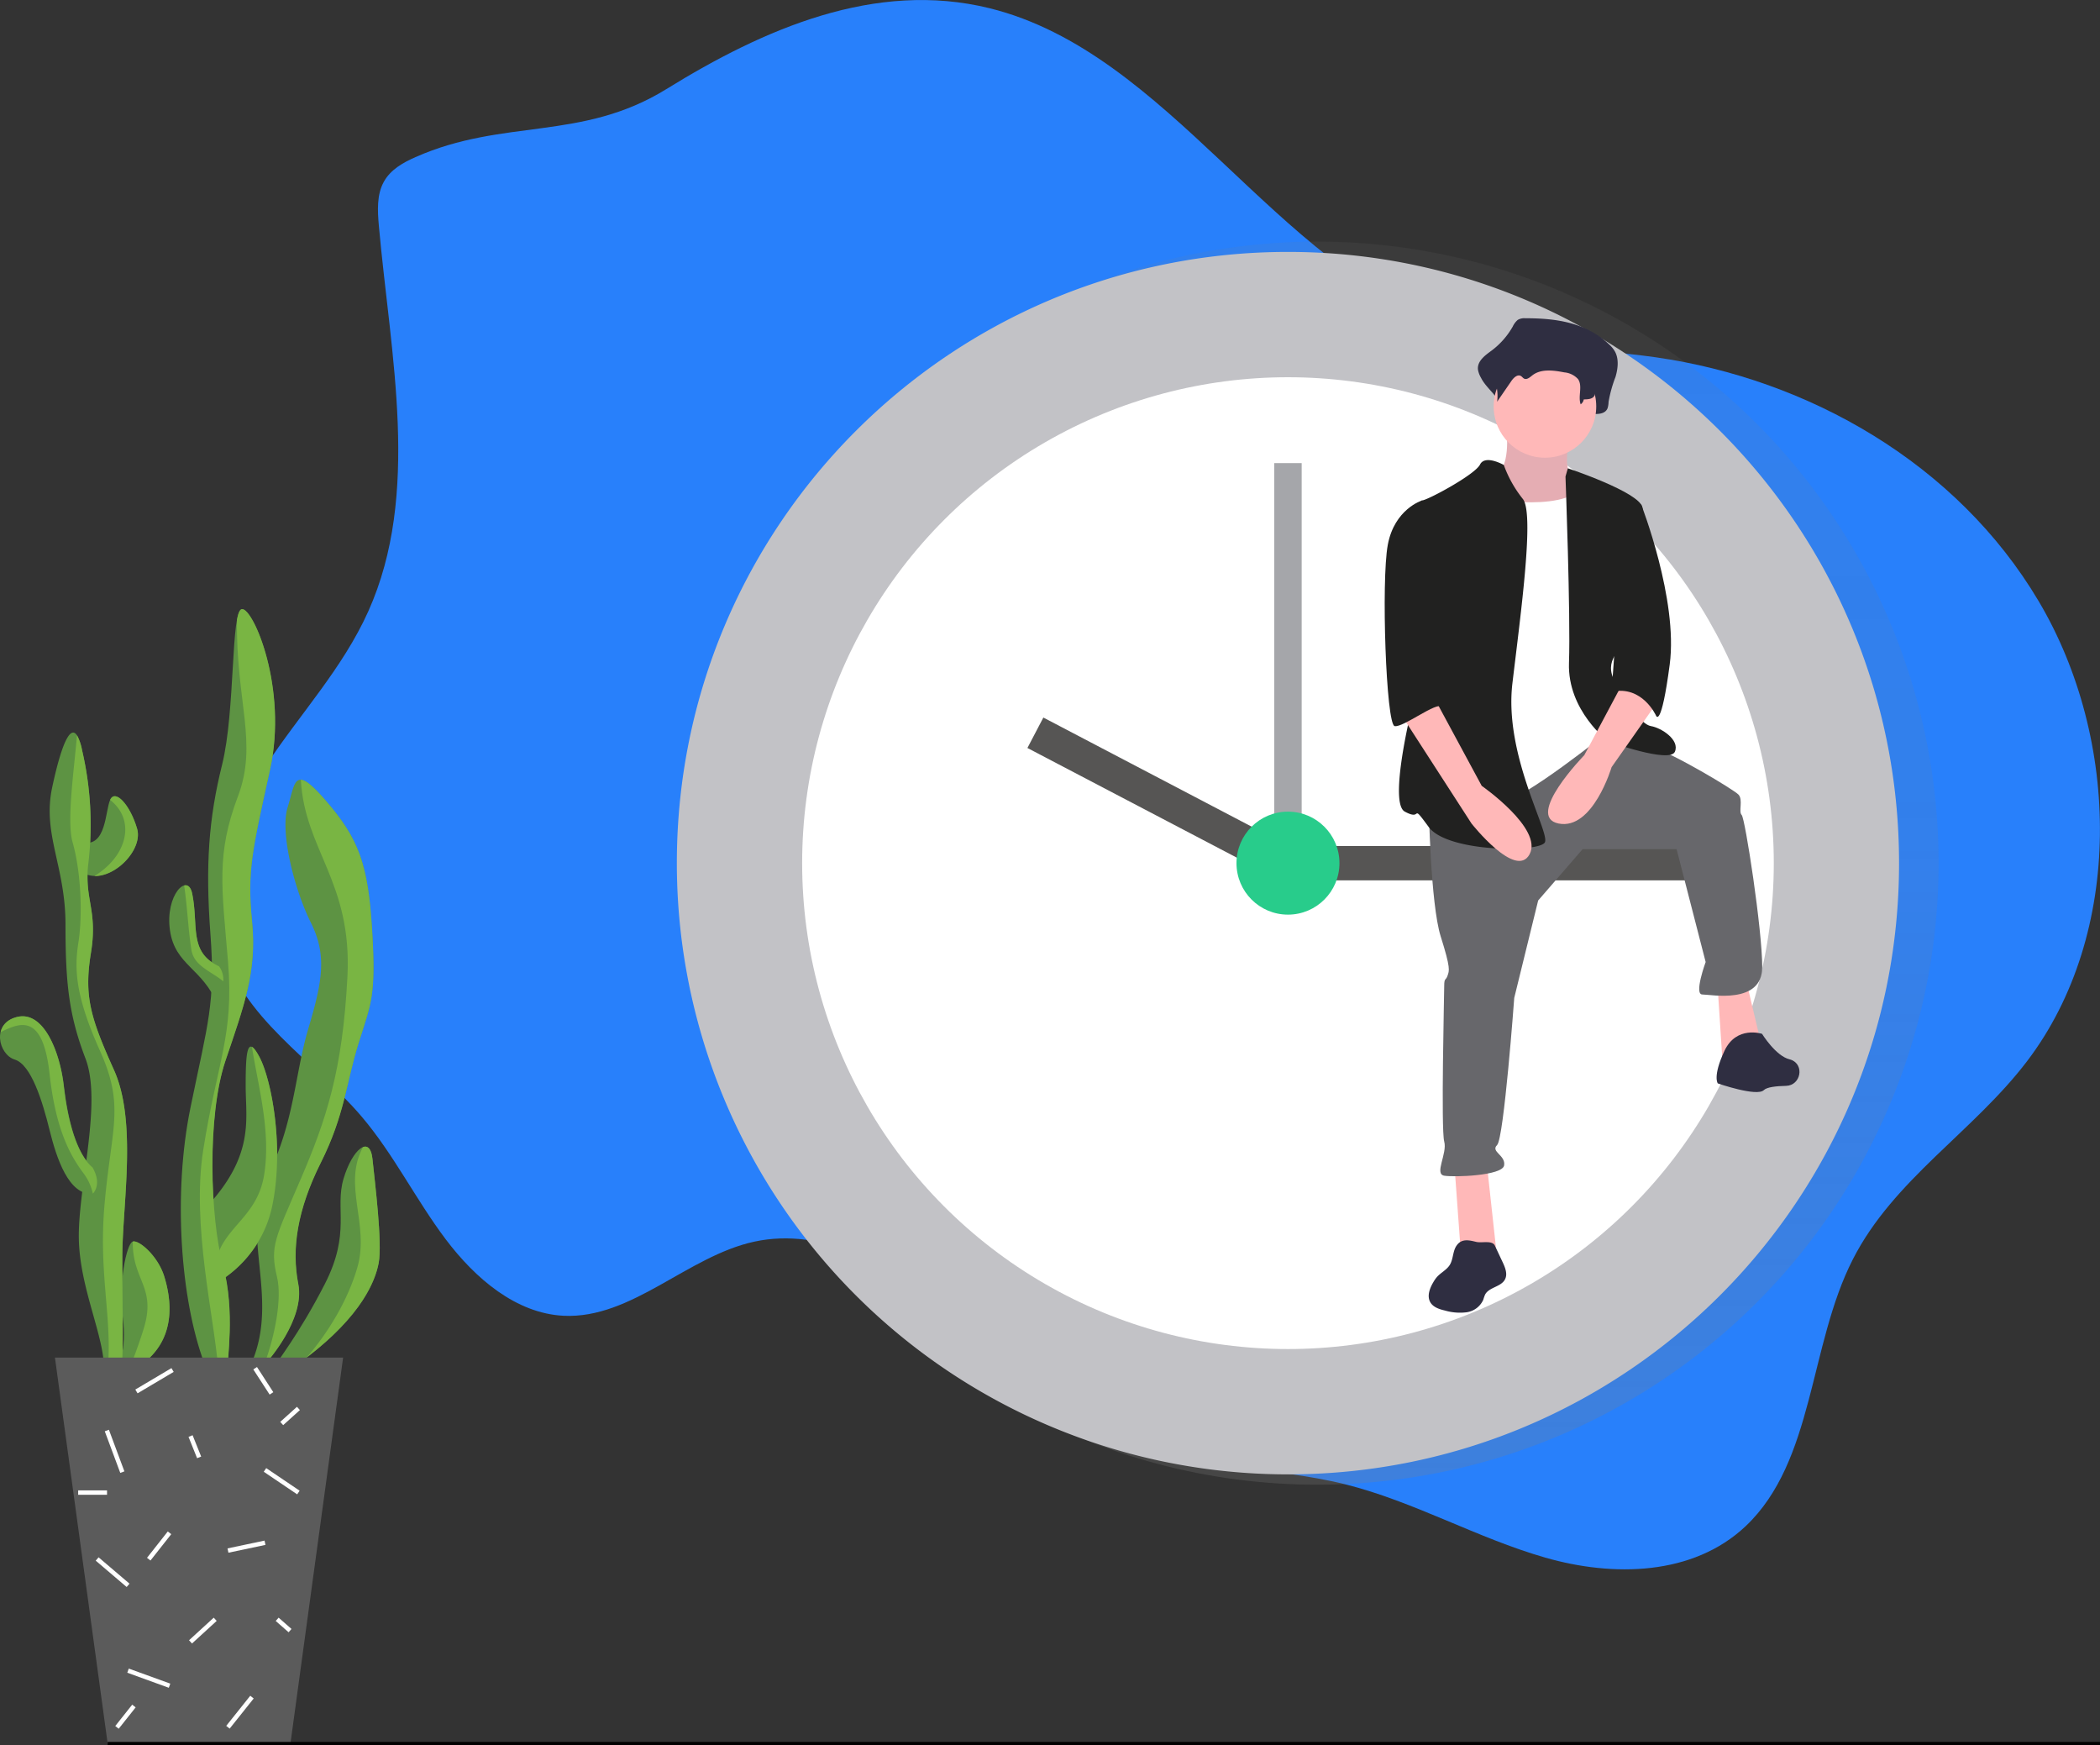 <svg xmlns="http://www.w3.org/2000/svg" xmlns:xlink="http://www.w3.org/1999/xlink" viewBox="0 0 631.01 524.32"><rect x="0" y="0" width="631.01" height="524.32" fill="#333333" stroke="none"/><defs><style>.cls-1{fill:#2880fb;}.cls-2{fill:url(#Dégradé_sans_nom_4);}.cls-3{fill:#c2c2c6;}.cls-4{fill:#fff;}.cls-5{fill:#a5a6aa;}.cls-17,.cls-6{fill:#565554;}.cls-7{fill:#28cc8b;}.cls-8{opacity:0.05;isolation:isolate;}.cls-9{fill:#2f2e41;}.cls-10{fill:#e5adb3;}.cls-11{fill:#ffb8b8;}.cls-12{fill:#67676b;}.cls-13{fill:#212120;}.cls-14{fill:#5d9343;}.cls-15{fill:#79b543;}.cls-16{fill:#5b5b5b;}.cls-17{stroke:#000;stroke-miterlimit:10;}</style><linearGradient id="Dégradé_sans_nom_4" x1="108.8" y1="726.81" x2="108.8" y2="727.81" gradientTransform="matrix(373.45, 0, 0, -373.45, -40236.77, 271874.27)" gradientUnits="userSpaceOnUse"><stop offset="0" stop-color="gray" stop-opacity="0.25"/><stop offset="0.54" stop-color="gray" stop-opacity="0.12"/><stop offset="1" stop-color="gray" stop-opacity="0.1"/></linearGradient></defs><g id="Calque_2" data-name="Calque 2"><g id="Calque_1-2" data-name="Calque 1"><g id="Groupe_421" data-name="Groupe 421"><g id="Groupe_413" data-name="Groupe 413"><path id="Tracé_1428" data-name="Tracé 1428" class="cls-1" d="M124.85,47.2c-3.7,1.63-7.49,3.73-9.52,7.42-2.15,3.88-1.89,8.71-1.49,13.21,3.49,39,12.68,80.52-3.19,115.86-7.71,17.15-20.6,30.89-30.85,46.46s-18,35-13.23,53.34c5.81,22.38,27.5,34.79,42.13,52,9.57,11.26,16.28,24.95,25.21,36.8s21.16,22.28,35.42,23c20.5,1,37.19-17.89,57.29-22.26,20.59-4.48,41.33,6.92,58,20.57s31.89,30.19,51.34,38.71c21.49,9.42,45.71,8,68.33,13.63,20.6,5.16,39.56,16.13,60,22s44.41,5.49,60.25-9.44c20.65-19.54,19-54.33,32.21-80.17C569,354.3,593,340,609.15,318.74c29-38.2,28.08-96.59,3.43-138.13s-69.32-66.7-115-73.26c-20.6-2.94-41.8-2.54-61.6-9.25C383,80.15,351.45,15.85,297.35,2.47,263-6,229.5,8.68,200.21,26.78,174.78,42.49,151.32,35.48,124.85,47.2Z"/><circle id="Ellipse_230" data-name="Ellipse 230" class="cls-2" cx="395.78" cy="259.31" r="186.73"/><path id="Tracé_1541" data-name="Tracé 1541" class="cls-3" d="M387,75.68c101.41,0,183.63,82.22,183.63,183.63S488.42,442.94,387,442.94A183.62,183.62,0,0,1,203.38,259.31h0C203.38,157.9,285.59,75.68,387,75.68Z"/><circle id="Ellipse_232" data-name="Ellipse 232" class="cls-4" cx="387.01" cy="259.31" r="145.98"/><rect id="Rectangle_535" data-name="Rectangle 535" class="cls-5" x="382.88" y="139.13" width="8.25" height="128.95"/><rect id="Rectangle_538" data-name="Rectangle 538" class="cls-6" x="395.78" y="254.16" width="116.57" height="10.32"/><rect id="Rectangle_539" data-name="Rectangle 539" class="cls-6" x="342.63" y="197.95" width="10.32" height="82.8" transform="translate(-25.59 436.41) rotate(-62.36)"/><circle id="Ellipse_234" data-name="Ellipse 234" class="cls-7" cx="387.01" cy="259.31" r="15.47"/><path id="Tracé_1469" data-name="Tracé 1469" class="cls-8" d="M494.44,189.59s-1.89,4.47-.95,5.89"/><path id="Tracé_1470" data-name="Tracé 1470" class="cls-8" d="M419.28,188.17s.94,4.48,0,5.89"/></g></g><g id="Groupe_458" data-name="Groupe 458"><g id="Groupe_456" data-name="Groupe 456"><path id="Tracé_1497-2" data-name="Tracé 1497-2" class="cls-9" d="M458.27,95.61a3.83,3.83,0,0,0-2.22.5,5.9,5.9,0,0,0-1.5,2,23.53,23.53,0,0,1-6.44,7.28c-1.91,1.4-4.34,3.15-4,5.73a7.42,7.42,0,0,0,.93,2.42c1.76,3.57,6.58,6.32,6.11,10.39,1.75-2.94-.59-4.39,1.16-7.33.84-1.39,2.28-3,3.55-2.1.42.3.7.83,1.14,1.08,1.05.62,2.16-.56,3.09-1.39,3.2-2.87,7.76-2.12,11.74-1.22,1.88.42,3.95,1,5.06,2.77,1.46,2.36-1.39,4.92-2.11,7.59a1.45,1.45,0,0,0,1.05,1.77,1.26,1.26,0,0,0,.51,0c1.2-.12,2.62-.21,2.69-.74,1.5.06,3.34-.11,4-1.68a6.59,6.59,0,0,0,.31-1.92,39.3,39.3,0,0,1,2.09-7.53c.74-2.51,1.06-5.44-.19-7.66a8.66,8.66,0,0,0-1.63-2C476.5,96.73,467.19,95.6,458.27,95.61Z"/><path id="Tracé_1498-2" data-name="Tracé 1498-2" class="cls-10" d="M452.68,129s1.54,12.84-4.11,13.87,5.14,18.49,5.14,18.49l25.68,3.08-6.17-20.54s-4.11-1.54-1.54-11.81S452.68,129,452.68,129Z"/><path id="Tracé_1499-2" data-name="Tracé 1499-2" class="cls-11" d="M437,349.62l2.06,28.25h10.78l-3.08-28.25Z"/><path id="Tracé_1500-2" data-name="Tracé 1500-2" class="cls-11" d="M516.1,296.21l1.54,23.62,11.82-5.14-4.63-19.51Z"/><path id="Tracé_1501-2" data-name="Tracé 1501-2" class="cls-12" d="M429.31,241.76s.51,29.79,3.59,39.55,2.57,10.27,2.06,11.81-1,.52-1,3.09-1,43.14,0,46.73-3.08,9.76,0,10.27,17.46,0,18-3.08S447.8,346,449.85,344,455,299.8,455,299.8l7.19-29.27,13.35-15.41h28.25l8.73,33.9s-3.59,9.75-1,9.75,18,3.09,18-8.21-5.14-44.68-6.17-45.71.52-4.62-1-6.16-19.52-12.33-26.2-14.38-16-4.5-16-4.5Z"/><path id="Tracé_1502-2" data-name="Tracé 1502-2" class="cls-9" d="M529.46,310.59s-7.7-2.57-11.3,5.13-2,9.76-2,9.76,11.81,4.11,13.86,2c.9-.89,3.73-1.2,6.65-1.26,4.45-.1,5.64-6.4,1.44-7.86l-.38-.11C533.57,317.26,529.46,310.59,529.46,310.59Z"/><circle id="Ellipse_239-2" data-name="Ellipse 239-2" class="cls-11" cx="464.23" cy="122.1" r="15.41"/><path id="Tracé_1503-2" data-name="Tracé 1503-2" class="cls-4" d="M444.2,149.32s25.16,5.14,31.33-3.08,8.73,23.11,8.73,23.11l3.08,32.87-4.62,18s-24.14,19.52-31.84,21.06-19.51,2.57-19.51,2.57,3.59-57,3.59-58S444.2,149.32,444.2,149.32Z"/><path id="Tracé_1504-2" data-name="Tracé 1504-2" class="cls-13" d="M451.86,139.69s-5.6-3.21-7.14-.13-15.92,10.79-17.46,10.79,3.08,42.62,1,47.76-11.81,42.63-6.16,45.71,1.54-3.08,7.19,4.62,33.38,7.7,34.92,4.62-12.33-26.19-9.76-47.76,6.68-51.36,3.08-55.47A35.82,35.82,0,0,1,451.86,139.69Z"/><path id="Tracé_1505-2" data-name="Tracé 1505-2" class="cls-13" d="M470.4,143.16l.71-2.47s21.37,7.09,22.4,11.71.51,37-3.08,39.55-8.73,6.67-5.14,12.84,7.71,12.84,10.79,13.35,8.73,4.11,7.19,7.7-20-3.08-20-3.08-12.33-9.25-11.82-23.62S470.4,143.16,470.4,143.16Z"/><path id="Tracé_1506-2" data-name="Tracé 1506-2" class="cls-11" d="M488.37,203.76l-12.32,23.11s-18,18.49-7.71,20.54,15.92-16.95,15.92-16.95l13.36-19Z"/><path id="Tracé_1507-2" data-name="Tracé 1507-2" class="cls-9" d="M459,99.65a3.44,3.44,0,0,0-1.81.35,4.05,4.05,0,0,0-1.21,1.39,17.74,17.74,0,0,1-5.25,5.14c-1.55,1-3.53,2.23-3.27,4.06a5.15,5.15,0,0,0,.76,1.71,13.45,13.45,0,0,1,1.64,8.38l4.28-6.22c.68-1,1.86-2.11,2.89-1.48.34.2.57.58.92.76.86.43,1.77-.4,2.52-1,2.61-2,6.32-1.5,9.56-.87a6.31,6.31,0,0,1,4.12,2c1.5,2.11-.07,5.16.81,7.6a2.25,2.25,0,0,0,.93-1.48c1.22,0,2.72-.08,3.25-1.19a4.2,4.2,0,0,0,.25-1.36,25.56,25.56,0,0,1,1.7-5.32,6.29,6.29,0,0,0-.15-5.41,6.59,6.59,0,0,0-1.33-1.41C473.86,100.44,466.28,99.64,459,99.65Z"/><path id="Tracé_1508-2" data-name="Tracé 1508-2" class="cls-13" d="M488.37,150.35l4.79,1.26s11.13,28.52,8.56,48-4.1,15.41-4.1,15.41-4.11-9.25-13.36-7.19Z"/><path id="Tracé_1509-2" data-name="Tracé 1509-2" class="cls-9" d="M437.73,374.13c-1.24,1.69-1,4.09-2.09,5.87-.95,1.54-2.75,2.35-3.93,3.72a9.65,9.65,0,0,0-1,1.45c-1.11,1.85-2,4.22-.92,6.08.88,1.49,2.71,2.08,4.4,2.47a16,16,0,0,0,6.5.52,6.46,6.46,0,0,0,5-3.75,16.07,16.07,0,0,1,.53-1.52c1.17-2.3,4.83-2.32,6-4.61.84-1.6.07-3.53-.7-5.16l-2.35-5c-.78-1.66-3.94-.7-5.58-1.1C441.49,372.6,439.27,372,437.73,374.13Z"/><path id="Tracé_1510-2" data-name="Tracé 1510-2" class="cls-11" d="M420.58,214l21.57,33.39s13.35,16.94,17.46,9.25-14.38-20.55-14.38-20.55l-13.86-25.68Z"/><path id="Tracé_1511-2" data-name="Tracé 1511-2" class="cls-13" d="M431.37,151.37l-4.11-1S419,152.91,417,163.7s-.51,53.93,2.06,54.44,12.68-7.51,14.3-5.81-3.52-7-2-11.65S431.37,151.37,431.37,151.37Z"/></g></g><path class="cls-14" d="M31.22,412c.5-10.06-7.54-25.14-7.54-40.72s7-40.22,2-53.29-6-22.62-6-40.22-7-27.15-4-41.22,6.54-22.63,9-11.06a98.57,98.57,0,0,1,1.9,33.68c-1.4,11.06,2.88,14.08.74,27.15s-.08,19.6,6.94,35.19,2.49,40.72,2.49,56.3.5,32.05-.44,34.19A30.77,30.77,0,0,1,31.22,412Z"/><path class="cls-14" d="M40.83,411.08C54,403,51.2,389.4,49.32,383.37S41.77,372.43,39.89,373s-4.37,12.82-3,22.81-1.68,15.27-1.68,15.27C39,413.34,40.83,411.08,40.83,411.08Z"/><path class="cls-14" d="M86.27,412.07c21.49-14.56,26.39-26.63,27.52-32.66s-1.13-24.13-1.88-31.3-6-3-8.68,6,2.27,16.22-5.65,31.68S83,409.19,83,410,86.27,412.07,86.27,412.07Z"/><path class="cls-14" d="M75.71,409.19c8.29-19.6-3.77-38.83,4.52-55.42s8.3-30.92,12.45-44.87,5.65-21.87.75-31.67-9.37-27.15-7-34.69,1.78-13.2,11.53-1.89,12.63,18.86,13.83,38.84-.31,21.87-4.08,33.93-4.15,21.5-11.31,35.82-8.85,26-6.79,36.58-9.43,23.37-9.43,23.37A7.45,7.45,0,0,1,75.71,409.19Z"/><path class="cls-14" d="M27.82,358.67c-7.16.38-10.8-10.56-12.94-19.23S9.35,319.83,4.45,318.33s-7.17-10.94.75-12.82,12.82,10.54,14,20.73,3.77,20.36,8.67,24.51C30.84,356,27.82,358.67,27.82,358.67Z"/><path class="cls-14" d="M24.81,253.1c7.16,1.5,6.78-9.43,8.29-12.82s6,1.5,8.1,8.67-9.56,18.08-17,12.83C19.53,256.49,24.81,253.1,24.81,253.1Z"/><path class="cls-14" d="M61.38,409.53c-7.16-19.19-9.43-51-4.15-76.75s7.54-31.42,6-52.16-.52-34.69,3.51-50.9S69.3,183.34,72.69,183s13.83,23.75,8.42,48.26-6.91,30.54-5.4,45.62-2.38,25.26-8,41.85-4.58,47.51-.75,61.46,1.07,29.28,1.51,30.54S61.38,409.53,61.38,409.53Z"/><path class="cls-14" d="M62.89,361.7c13.57-15.1,10.93-25.65,10.93-35.46s.38-15.83,4.15-8.67,7.51,27.79,3.74,45.14-18.82,23.86-18.82,23.86A89.23,89.23,0,0,1,62.89,361.7Z"/><path class="cls-14" d="M65.41,301.86c-4.53-11.06-12.83-11.81-14.34-22.37S56.4,262,57.74,268.43c2,9.68-1.14,17.59,8.08,21.87C68.92,294.07,65.41,301.86,65.41,301.86Z"/><path class="cls-15" d="M72.69,183c-.64.07-1.11,1.21-1.47,3.12-.4,24.43,6.35,37.08.29,53.09-6.61,17.44-4.86,27.36-3,49.61S65.24,319,61.05,345.6C57.53,368,64.4,396,65.51,410.68c1.67.4,3.18.6,3,0-.44-1.26,2.32-16.59-1.51-30.54s-4.85-44.87.75-61.46,9.49-26.77,8-41.85,0-21.11,5.4-45.62S76.09,182.59,72.69,183Z"/><path class="cls-15" d="M34.26,321.47c-7-15.59-9.08-22.12-6.94-35.19s-2.14-16.09-.74-27.15a98.57,98.57,0,0,0-1.9-33.68,14.48,14.48,0,0,0-1.55-4.54C22.26,231.38,20,246.59,21.8,253c2.66,9.37,3,22.3,1.76,30.15s-1,15.91,6.49,32.55,3.43,22.95,1.38,45.95c-1.91,21.39,2.48,34.63.88,50.34a27.44,27.44,0,0,0,4-.07c.94-2.14.44-18.6.44-34.19S41.27,337.05,34.26,321.47Z"/><path class="cls-15" d="M27.9,358.6c.42-.43,2.67-3-.08-7.85-4.9-4.15-7.54-14.33-8.67-24.51s-6-22.62-13.95-20.73c-3,.71-4.55,2.52-5,4.57h0c5.91-2.94,12.7-5.71,14.71,12.64s7.18,25.73,10.5,30.19A15.89,15.89,0,0,1,27.9,358.6Z"/><path class="cls-15" d="M41.2,249c-2.08-7.17-6.59-12.07-8.1-8.67,6.95,5.47,5.57,14.56-1.74,20.7a27.69,27.69,0,0,1-3,2.17C35.31,263.3,42.92,254.85,41.2,249Z"/><path class="cls-15" d="M43.14,399.3c-1.65,5.28-3.3,9.56-4.67,12.78a3.35,3.35,0,0,0,2.36-1C54,403,51.2,389.4,49.32,383.37S41.77,372.43,39.89,373C39.76,384.81,47.1,386.6,43.14,399.3Z"/><path class="cls-15" d="M81.71,362.71c3.77-17.35,0-38-3.74-45.14-1-1.82-1.69-2.78-2.26-3.05h0C77.47,326,81.5,339.75,79.36,353s-13,15.78-14.71,27.09a6.69,6.69,0,0,0,2.12,4.31A35.07,35.07,0,0,0,81.71,362.71Z"/><path class="cls-15" d="M109.07,344.61c-6.22,11.53,2.07,23.16-1.69,36.18-2.83,9.8-8.77,19.61-15.27,27.08,16.57-12.67,20.66-23,21.68-28.46,1.13-6-1.13-24.13-1.88-31.3C111.59,345.09,110.46,344.09,109.07,344.61Z"/><path class="cls-15" d="M98,240.65c-3.92-4.55-6.16-6.35-7.6-6.39,1.14,21.1,15.45,30.69,14,59.08s-6.41,43.08-14,60.8-9.42,20.15-7.16,29.5c1.6,6.62-.77,18-3.63,25.7l.61-.15s11.49-12.79,9.43-23.37-.38-22.25,6.79-36.58,7.54-23.75,11.31-35.82,5.28-13.95,4.08-33.93S107.76,252,98,240.65Z"/><path class="cls-15" d="M57.74,268.43c-.42-2-1.35-2.69-2.41-2.41,1,6.68,1.15,12.71,2.18,19.32.75,4.84,5.79,6.37,9.58,9.47a6.74,6.74,0,0,0-1.27-4.51C56.6,286,59.75,278.11,57.74,268.43Z"/><polygon class="cls-16" points="87.27 523.82 32.35 523.82 16.51 407.85 103.1 407.85 87.27 523.82"/><rect class="cls-4" x="35.17" y="427.24" width="1.32" height="13.3" transform="matrix(0.94, -0.35, 0.35, 0.94, -151.11, 40.7)"/><rect class="cls-4" x="57.86" y="431.19" width="1.32" height="6.91" transform="translate(-157.8 53.14) rotate(-21.89)"/><rect class="cls-4" x="83.98" y="438.95" width="1.32" height="12.12" transform="translate(-331.46 265.96) rotate(-55.95)"/><rect class="cls-4" x="83.77" y="424.75" width="6.76" height="1.32" transform="translate(-262.35 167.69) rotate(-42.02)"/><rect class="cls-4" x="68.37" y="464" width="11.37" height="1.32" transform="translate(-94.29 25.28) rotate(-11.91)"/><rect class="cls-4" x="42.79" y="463.77" width="10.08" height="1.32" transform="translate(-346.52 214.49) rotate(-51.75)"/><rect class="cls-4" x="33.16" y="466.24" width="1.32" height="12.21" transform="translate(-347.74 191.87) rotate(-49.59)"/><rect class="cls-4" x="55.91" y="489.22" width="10.05" height="1.32" transform="translate(-314.76 169.66) rotate(-42.47)"/><rect class="cls-4" x="44.05" y="497.57" width="1.32" height="13.27" transform="translate(-444.54 374.33) rotate(-70.07)"/><rect class="cls-4" x="66.31" y="513.73" width="11.58" height="1.32" transform="translate(-374.93 249.89) rotate(-51.41)"/><rect class="cls-4" x="84.56" y="485.61" width="1.32" height="5.15" transform="translate(-338.01 230.37) rotate(-48.75)"/><rect class="cls-4" x="33.63" y="515.05" width="8.19" height="1.32" transform="translate(-389.64 224.6) rotate(-51.55)"/><rect class="cls-4" x="39.39" y="414.76" width="12.62" height="1.32" transform="matrix(0.86, -0.51, 0.51, 0.86, -204.74, 80.85)"/><rect class="cls-4" x="78.44" y="410.34" width="1.32" height="9.01" transform="translate(-213 109.84) rotate(-32.97)"/><rect class="cls-4" x="23.49" y="447.75" width="8.67" height="1.32"/><line class="cls-17" x1="32.35" y1="523.82" x2="631.01" y2="523.82"/></g></g></svg>